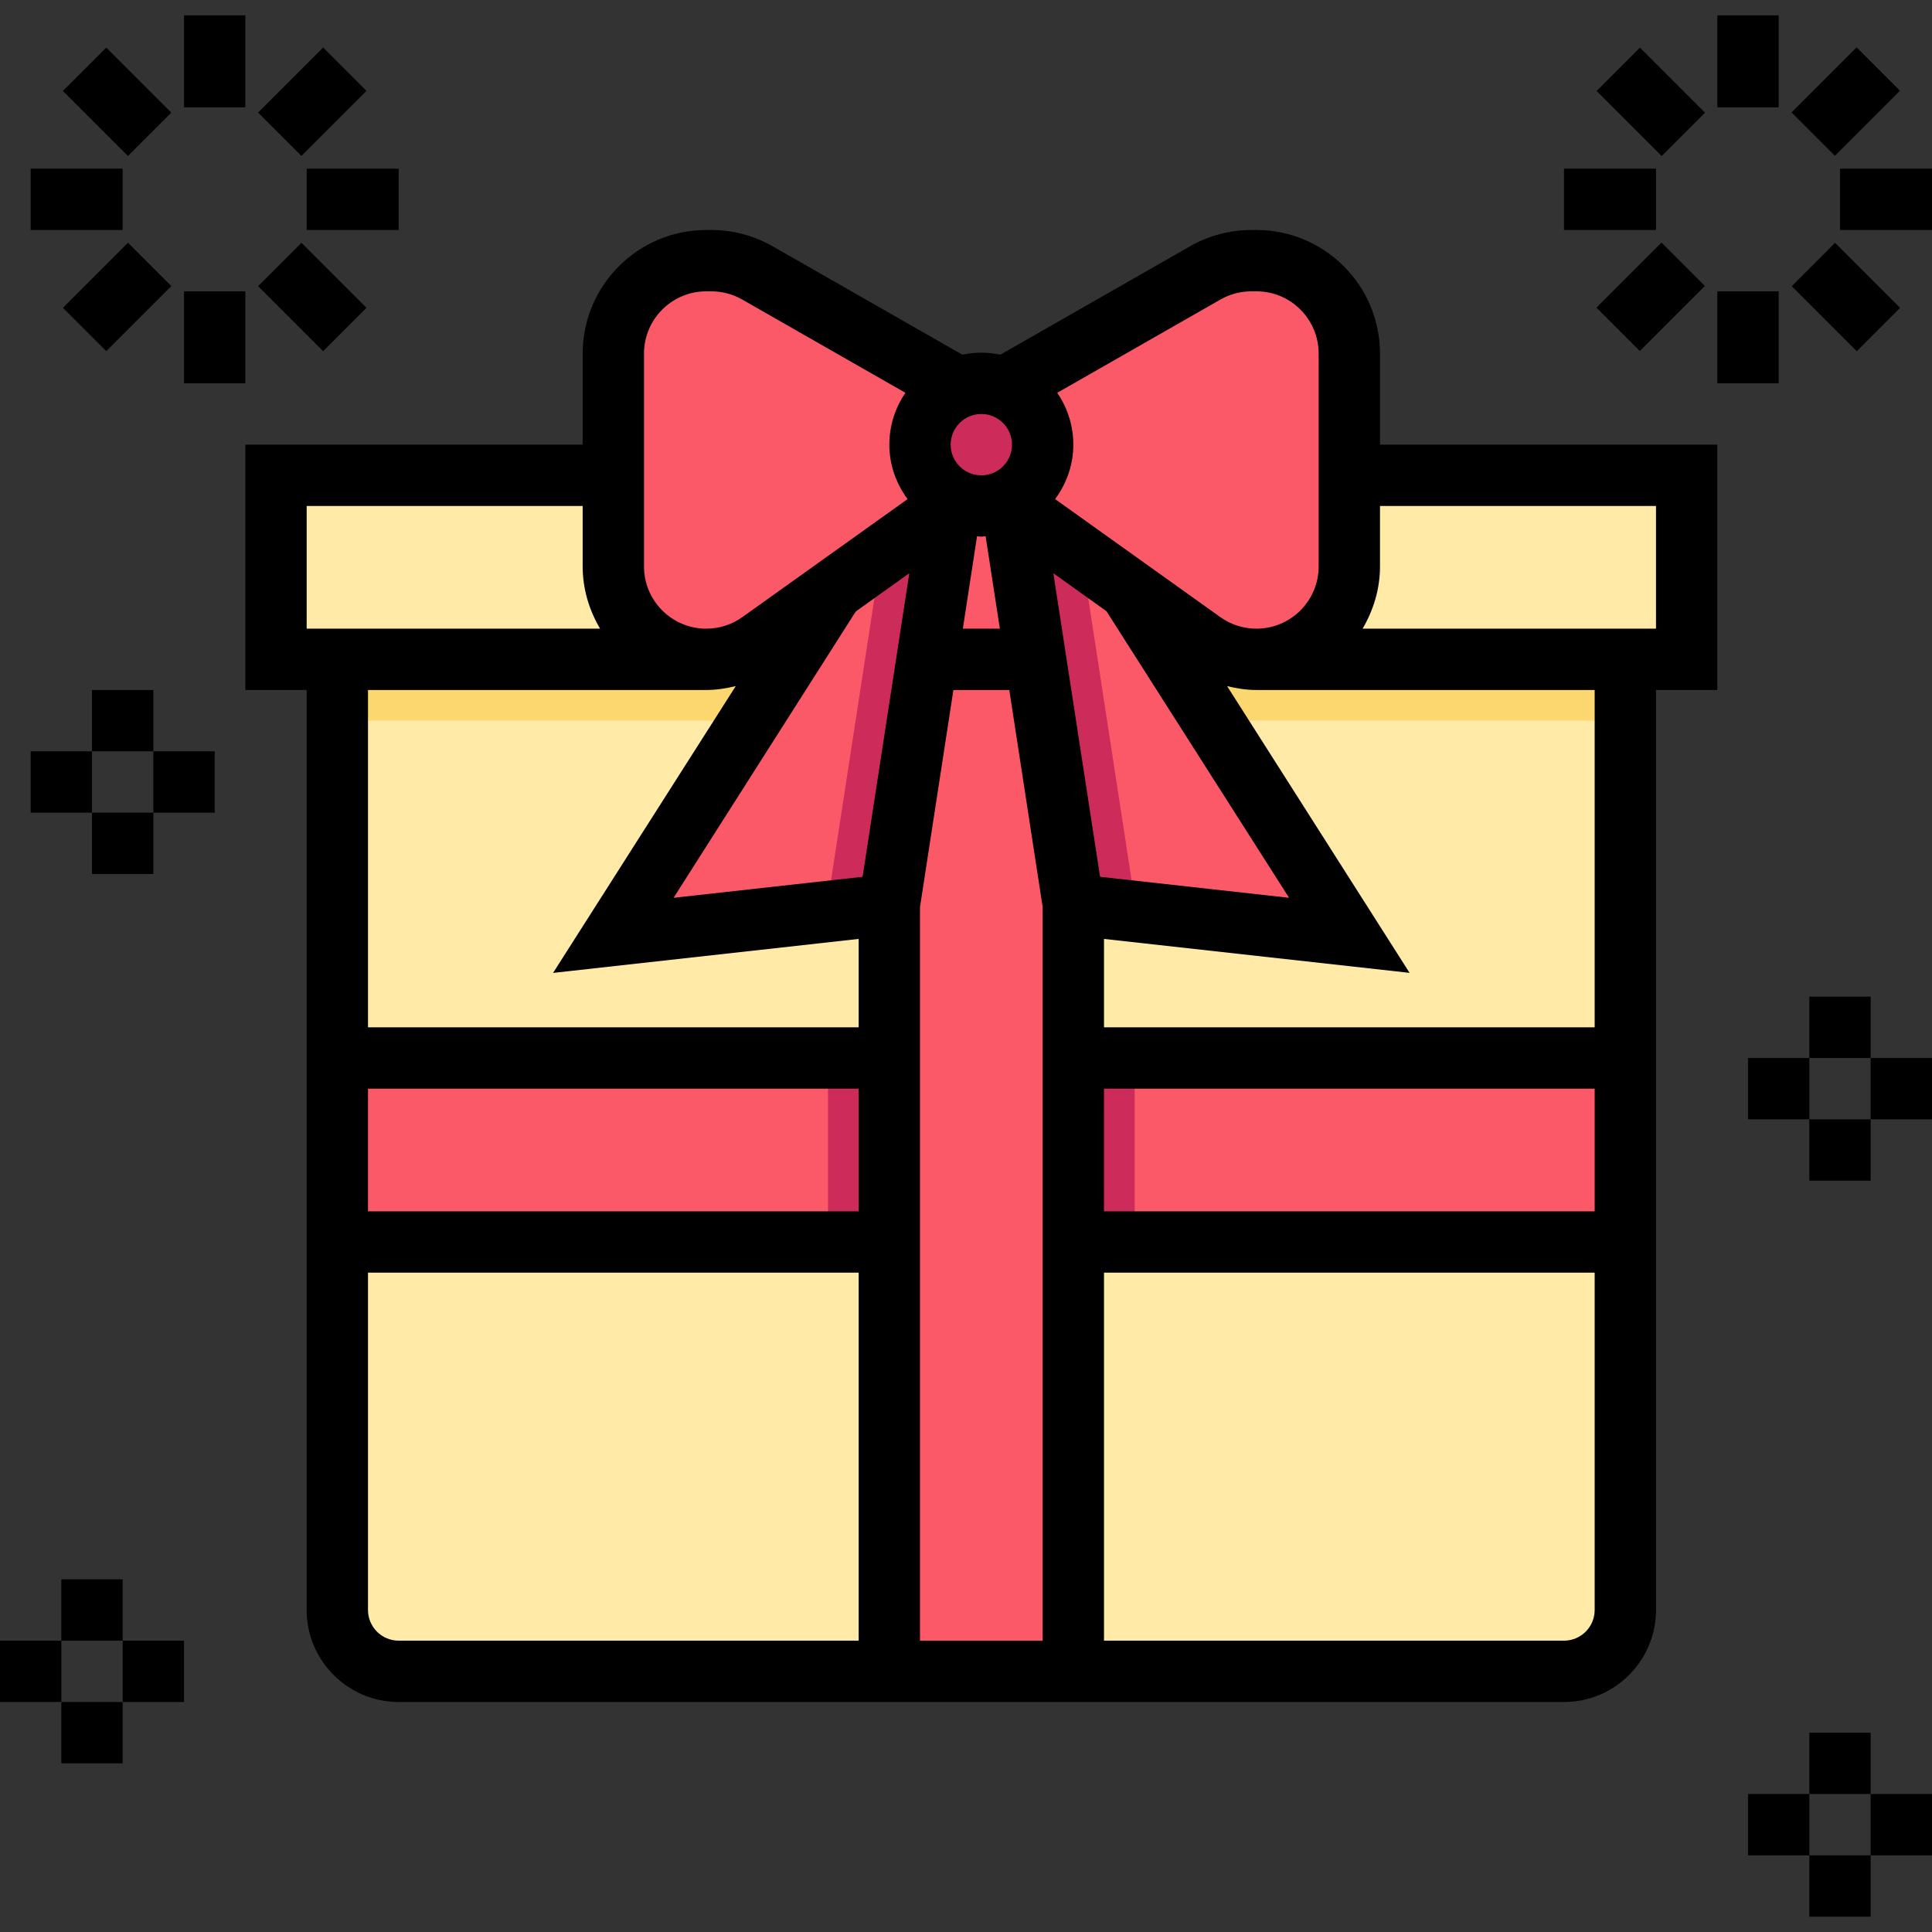 <?xml version="1.0" encoding="iso-8859-1"?>
<!-- Generator: Adobe Illustrator 19.0.0, SVG Export Plug-In . SVG Version: 6.00 Build 0)  -->
<svg version="1.1" id="Capa_1" xmlns="http://www.w3.org/2000/svg" xmlns:xlink="http://www.w3.org/1999/xlink" x="0px" y="0px"
	 viewBox="0 0 504 504" style="enable-background:new 0 0 504 504;" xml:space="preserve">
<rect x="0" y="0" width="504" height="504" fill="#333333" stroke="none"/>
<path style="fill:#FFEAA7;" d="M424,172v248c0,8.84-7.16,16-16,16H104c-8.84,0-16-7.16-16-16V172H424z"/>
<rect x="88" y="164" style="fill:#FCD770;" width="336" height="24"/>
<polygon style="fill:#FB5968;" points="232,276 88,276 88,324 232,324 280,324 424,324 424,276 280,276 "/>
<polygon style="fill:#CD2C5A;" points="250.288,276 216,276 216,324 250.288,324 261.712,324 296,324 296,276 261.712,276 "/>
<polygon style="fill:#FFEAA7;" points="160,124 72,124 72,172 184,172 248,172 264,172 336,172 440,172 440,124 352,124 "/>
<polygon style="fill:#FB5968;" points="232,236 160,244 216,148 248,124 264,124 296,148 352,244 280,236 "/>
<polygon style="fill:#CD2C5A;" points="296,234.776 280.912,136.68 264,124 248,124 231.088,136.68 216,234.776 216,237.776 
	232,236 280,236 296,237.776 "/>
<g>
	<path style="fill:#FB5968;" d="M248,108l-49.912-35.648C194.128,69.52,189.384,68,184.512,68h-1.152
		C170.456,68,160,78.456,160,91.36v57.28c0,12.904,10.456,23.36,23.36,23.36l0,0c5.576,0,10.968-1.992,15.2-5.624L248,124V108z"/>
	<polygon style="fill:#FB5968;" points="264,124 280,236 280,436 232,436 232,236 248,124 	"/>
	<path style="fill:#FB5968;" d="M264,108l49.912-35.648c3.96-2.832,8.704-4.352,13.576-4.352h1.152C341.544,68,352,78.456,352,91.36
		v57.28c0,12.904-10.456,23.36-23.36,23.36l0,0c-5.576,0-10.968-1.992-15.2-5.624L264,124V108z"/>
</g>
<circle style="fill:#CD2C5A;" cx="256" cy="116" r="16"/>
<path d="M360,92.232C360,74.464,345.536,60,327.768,60h-1.328c-5.6,0-11.136,1.472-15.992,4.248l-49.488,28.28
	C259.352,92.192,257.696,92,256,92s-3.352,0.192-4.952,0.528l-49.488-28.28c-4.864-2.776-10.392-4.248-16-4.248h-1.328
	C166.464,60,152,74.464,152,92.232V116H64v64h16v240c0,13.232,10.768,24,24,24h120h64h120c13.232,0,24-10.768,24-24V180h16v-64h-88
	V92.232z M318.384,78.136c2.448-1.4,5.232-2.136,8.056-2.136h1.328C336.72,76,344,83.28,344,92.232v55.528
	c0,8.96-7.28,16.24-16.232,16.24c-3.408,0-6.664-1.048-9.44-3.024l-43.08-30.776c2.944-3.992,4.752-8.872,4.752-14.2
	c0-5.016-1.56-9.672-4.2-13.528L318.384,78.136z M288,284h128v32H288V284z M96,284h128v32H96V284z M225.024,228.728l-49.304,5.48
	l46.936-73.768l0.632-0.952l13.92-9.944L225.024,228.728z M254.88,139.888c0.376,0.016,0.736,0.112,1.12,0.112
	s0.744-0.096,1.12-0.112L260.832,164h-9.656L254.88,139.888z M286.976,228.728l-12.184-79.184l13.848,9.896l47.64,74.768
	L286.976,228.728z M264,116c0,4.408-3.584,8-8,8s-8-3.592-8-8s3.584-8,8-8C260.416,108,264,111.592,264,116z M168,92.232
	C168,83.28,175.28,76,184.232,76h1.328c2.824,0,5.608,0.736,8.056,2.136l42.584,24.336c-2.64,3.856-4.2,8.512-4.2,13.528
	c0,5.328,1.808,10.208,4.76,14.2l-43.088,30.776c-2.776,1.976-6.032,3.024-9.44,3.024C175.28,164,168,156.72,168,147.768V92.232z
	 M80,132h72v15.768c0,5.944,1.728,11.448,4.544,16.232H80V132z M184,180v-0.024c0.08,0,0.152,0.024,0.232,0.024
	c2.632,0,5.2-0.408,7.712-1.024L144.28,253.8l79.72-8.864V268H96v-88H184z M104,428c-4.416,0-8-3.584-8-8v-88h128v96H104z M240,428
	V236.624L248.712,180h14.584L272,236.624V428H240z M408,428H288v-96h128v88C416,424.416,412.416,428,408,428z M416,268H288v-23.064
	l79.72,8.856l-47.608-74.808c2.488,0.616,5.04,1.016,7.656,1.016c0.08,0,0.152-0.024,0.232-0.024V180h88V268z M432,132v32h-76.544
	c2.816-4.784,4.544-10.288,4.544-16.232V132H432z"/>
<rect x="24" y="180" width="16" height="16"/>
<rect x="8" y="196" width="16" height="16"/>
<rect x="24" y="212" width="16" height="16"/>
<rect x="40" y="196" width="16" height="16"/>
<rect x="472" y="452" width="16" height="16"/>
<rect x="456" y="468" width="16" height="16"/>
<rect x="472" y="484" width="16" height="16"/>
<rect x="488" y="468" width="16" height="16"/>
<rect x="16" y="412" width="16" height="16"/>
<rect y="428" width="16" height="16"/>
<rect x="16" y="444" width="16" height="16"/>
<rect x="32" y="428" width="16" height="16"/>
<rect x="472" y="260" width="16" height="16"/>
<rect x="456" y="276" width="16" height="16"/>
<rect x="472" y="292" width="16" height="16"/>
<rect x="488" y="276" width="16" height="16"/>
<rect x="48" y="4" width="16" height="24"/>
<rect x="22.547" y="14.55" transform="matrix(-0.707 0.707 -0.707 -0.707 70.922 23.729)" width="16" height="24"/>
<rect x="8" y="44" width="24" height="16"/>
<rect x="18.547" y="69.456" transform="matrix(-0.707 0.707 -0.707 -0.707 106.917 110.625)" width="24" height="16"/>
<rect x="48" y="76" width="16" height="24"/>
<rect x="73.451" y="65.456" transform="matrix(-0.707 0.707 -0.707 -0.707 193.816 74.647)" width="16" height="24"/>
<rect x="80" y="44" width="24" height="16"/>
<rect x="69.451" y="18.544" transform="matrix(-0.707 0.707 -0.707 -0.707 157.815 -12.281)" width="24" height="16"/>
<rect x="448" y="4" width="16" height="24"/>
<rect x="422.555" y="14.566" transform="matrix(-0.707 0.707 -0.707 -0.707 753.829 -259.052)" width="16" height="24"/>
<rect x="408" y="44" width="24" height="16"/>
<rect x="418.551" y="69.469" transform="matrix(-0.707 0.707 -0.707 -0.707 789.774 -172.198)" width="24" height="16"/>
<rect x="448" y="76" width="16" height="24"/>
<rect x="473.448" y="65.476" transform="matrix(-0.707 0.707 -0.707 -0.707 876.707 -208.12)" width="16" height="24"/>
<rect x="480" y="44" width="24" height="16"/>
<rect x="469.451" y="18.544" transform="matrix(-0.707 0.707 -0.707 -0.707 840.658 -295.124)" width="24" height="16"/>
<g>
</g>
<g>
</g>
<g>
</g>
<g>
</g>
<g>
</g>
<g>
</g>
<g>
</g>
<g>
</g>
<g>
</g>
<g>
</g>
<g>
</g>
<g>
</g>
<g>
</g>
<g>
</g>
<g>
</g>
</svg>
